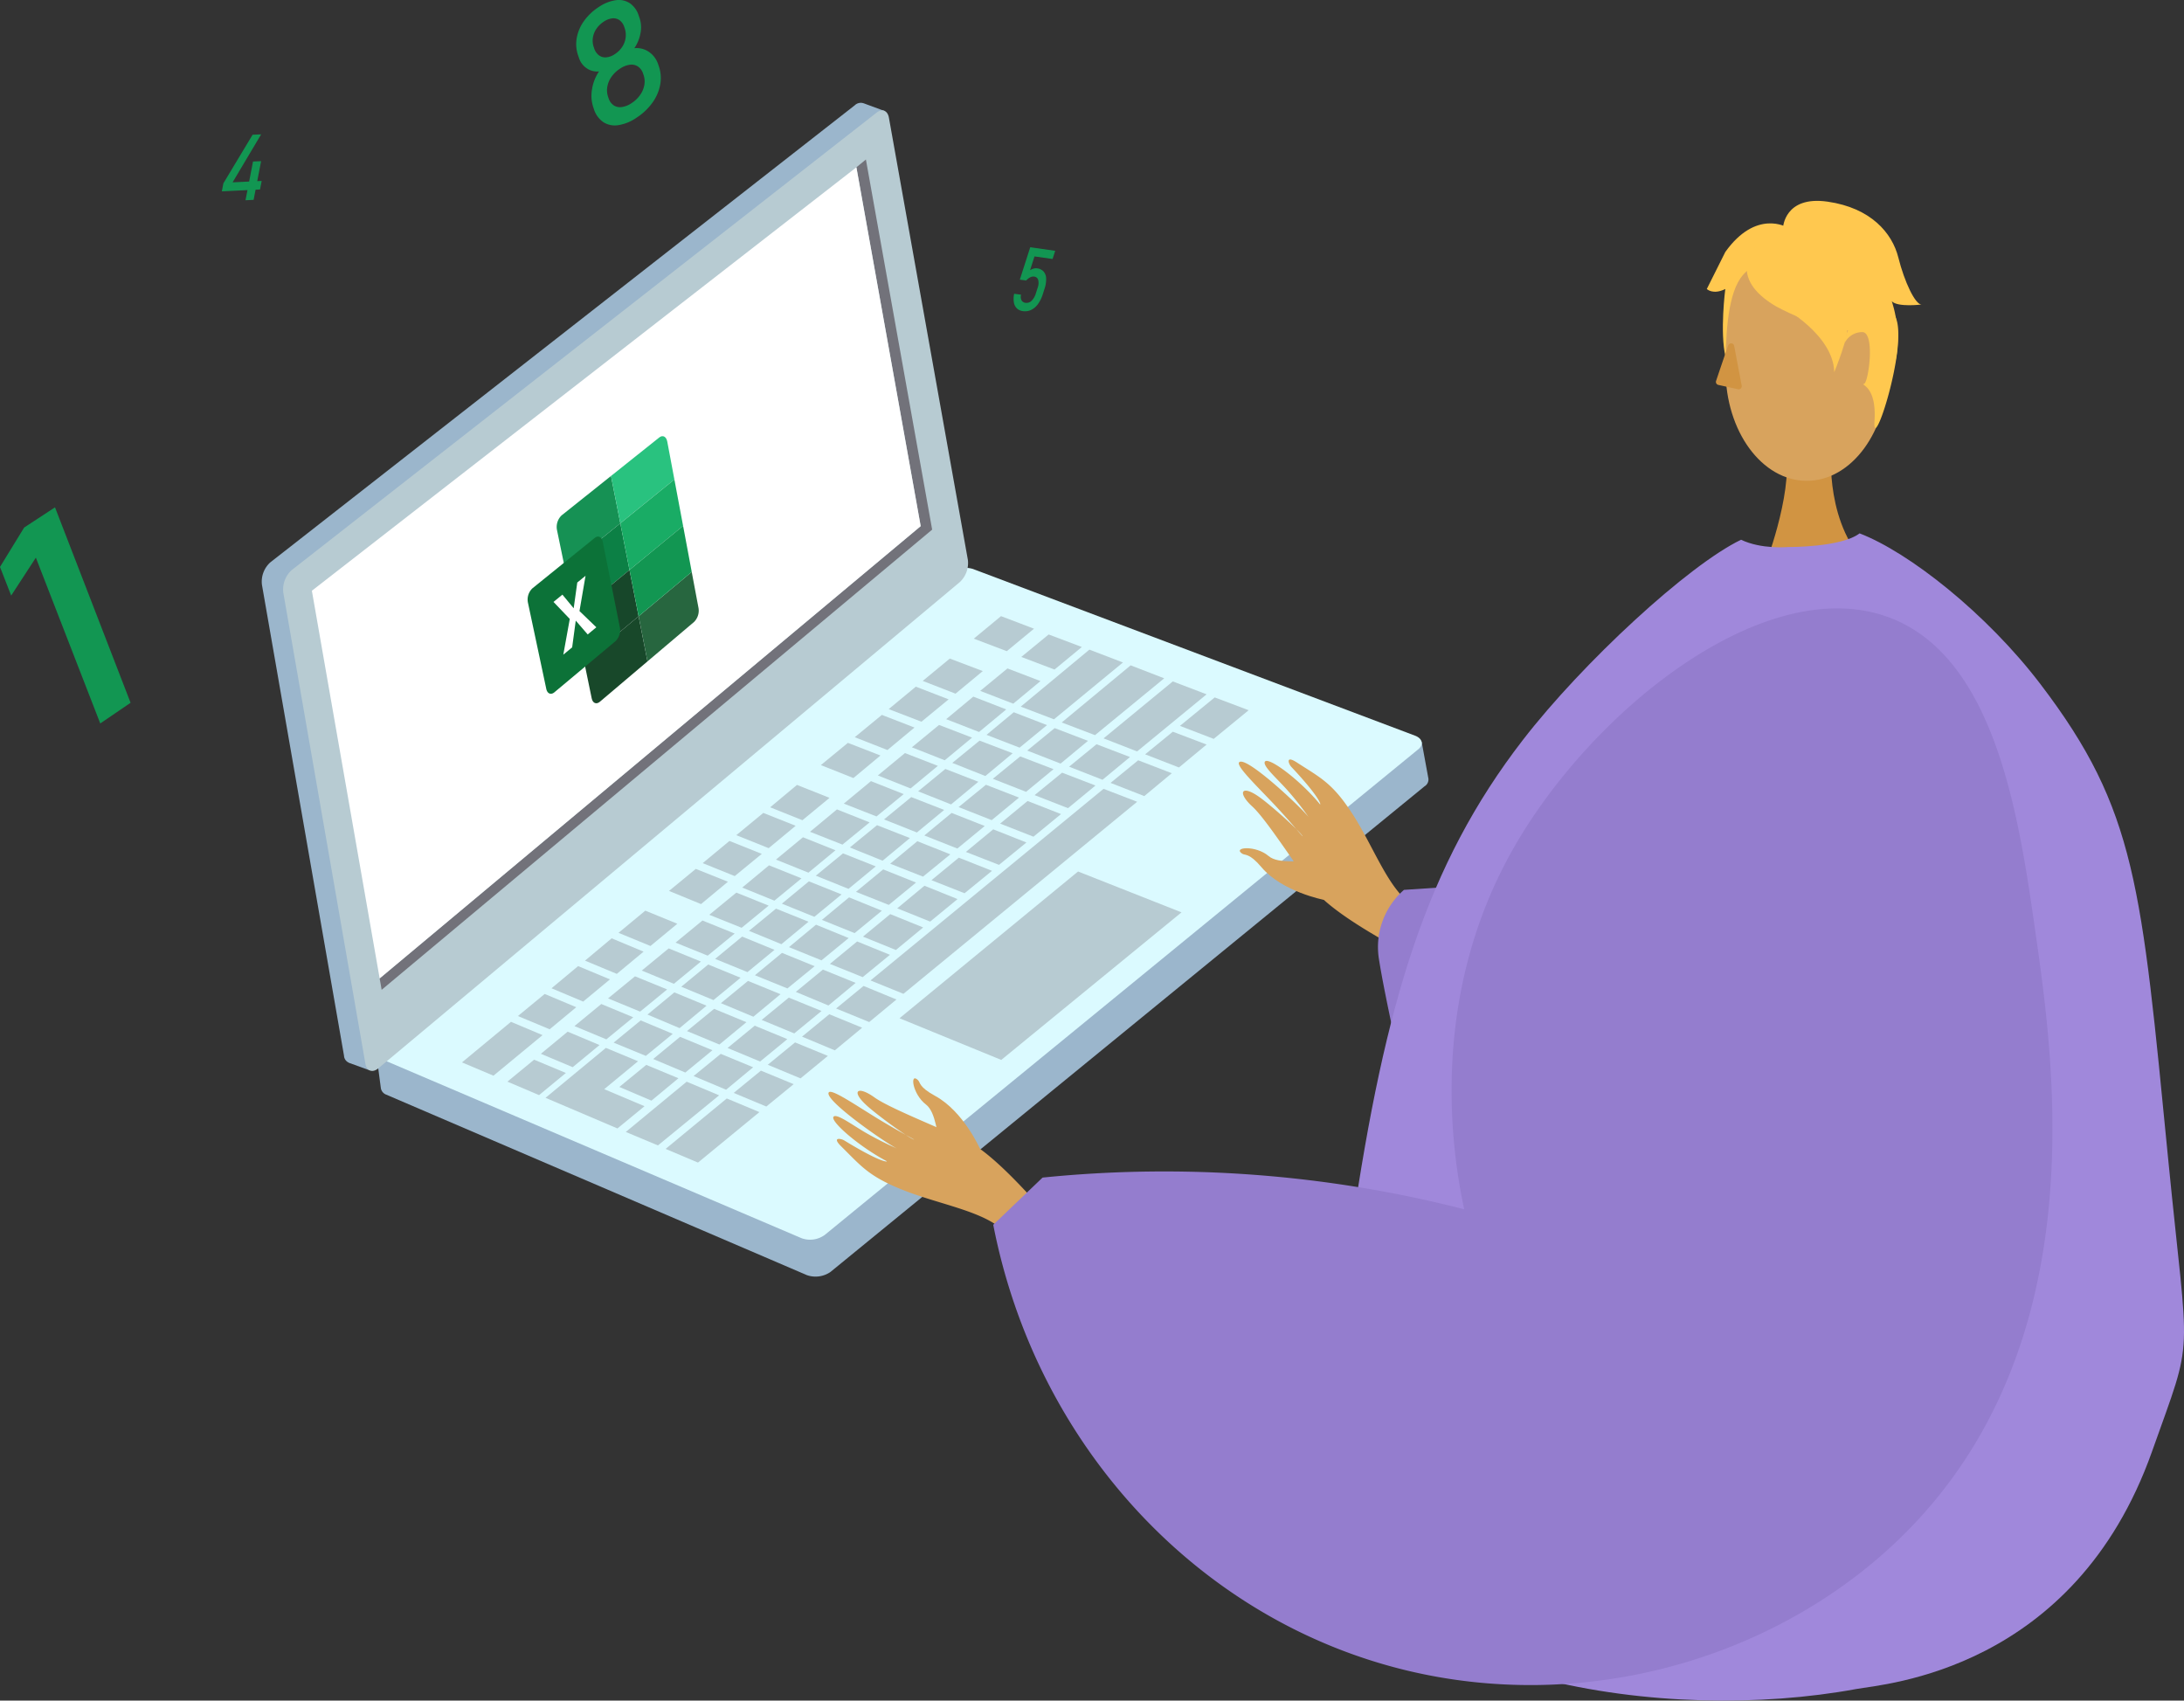 <svg xmlns="http://www.w3.org/2000/svg" width="465" height="362.054" viewBox="0 0 465 362.054">
    <rect x="0" y="0" width="465" height="362.054" fill="#333333" stroke="none"/>
    <defs>
        <style>
            .a{fill:#ffc84f;}.b{fill:#d19442;}.c,.i{fill:#d8a35d;}.d{fill:#9bb6cc;}.e{fill:#dbfaff;}.f{fill:#b7cbd2;}.g{fill:#72727a;}.h{fill:#fff;}.i,.l{fill-rule:evenodd;}.j,.l{fill:#947dce;}.k{fill:#a088db;}.m{fill:#169154;}.n{fill:#18482a;}.o{fill:#0c8045;}.p{fill:#17472a;}.q{fill:#29c27f;}.r{fill:#27663f;}.s{fill:#19ac65;}.t{fill:#129652;}.u{fill:#0c7238;}
        </style>
    </defs>
    <g transform="translate(-539.167 -394.924)">
        <g transform="translate(594.88 416.8)">
            <path class="a"
                  d="M878.21,437.9s-6.565-3.939-13.13,5.252l-3.939,7.878s1.313,1.313,3.939,0c0,0-1.2,9.25.059,14.472l3.88-15.785Z"
                  transform="translate(-553.457 -411.379)"/>
            <path class="b"
                  d="M886.252,480.6s-1.436,16.029,8.45,24.894-22.785,0-22.785,0S878,490.14,876.634,480.6,886.252,480.6,886.252,480.6Z"
                  transform="translate(-552.07 -406.323)"/>
            <path class="c"
                  d="M864.683,467.417c0,13.026,7.739,23.584,17.285,23.584s17.285-10.558,17.285-23.584-7.739-23.583-17.285-23.583c-4.978,0-10.99-.518-14.143,4.077C864.93,452.127,864.683,461.185,864.683,467.417Z"
                  transform="translate(-553.001 -410.51)"/>
            <g transform="translate(316.187 25.09)">
                <path class="a"
                      d="M874.958,454.818S904.883,471.409,896,444.771C889.856,426.34,854.55,442.942,874.958,454.818Z"
                      transform="translate(-868.675 -436.536)"/>
                <path class="a"
                      d="M879.117,448.318s-18.82-9.853-2.172-10.6,23.093.859,21.615,32.322C898.561,470.039,893.723,445.011,879.117,448.318Z"
                      transform="translate(-868.495 -436.401)"/>
            </g>
            <path class="a"
                  d="M875.519,438.525s.289-6.858,9.48-5.545,13.763,6.651,15.075,11.9,3.608,10,4.921,10c0,0-5,.631-6.316-.682,0,0,3.409,9.442-.921,17.194,0,0-1.7-11.942-8.27-13.255S875.519,438.525,875.519,438.525Z"
                  transform="translate(-551.607 -411.925)"/>
            <g transform="translate(24.355 99.005)">
                <path class="d"
                      d="M827.6,542.746l-89.219-33.829a5.554,5.554,0,0,0-4.906.818l-116.717,96.7-6.642-2.12,1.021,7.7a1.81,1.81,0,0,0,1.169,1.339l89.554,38.421a5.59,5.59,0,0,0,4.993-.684L833.338,547.7a1.7,1.7,0,0,0,.831-1.617l-1.441-7.85-5.784.911Z"
                      transform="translate(-610.107 -501.172)"/>
                <path class="e"
                      d="M737.153,502.262a5.713,5.713,0,0,0-4.9.825L610.91,603.7c-1.2,1.019-1.036,2.284.389,2.933l89.37,38.109a5.3,5.3,0,0,0,4.983-.692l126.253-103.3c1.312-1,1.069-2.325-.545-2.969Z"
                      transform="translate(-610.108 -502.025)"/>
                <path class="f" d="M722.863,515.94l7.028,2.667,5.794-4.786-7.024-2.674Z"
                      transform="translate(-595.602 -500.852)"/>
                <path class="f" d="M713.23,523.908l6.986,2.714,5.808-4.808L719,519.151Z"
                      transform="translate(-596.841 -499.822)"/>
                <path class="f" d="M731.826,519.388l7.073,2.684,5.817-4.8-7.064-2.667Z"
                      transform="translate(-594.449 -500.407)"/>
                <path class="f" d="M731.721,529.6l7.075,2.7,14.687-12.1-7.144-2.736Z"
                      transform="translate(-594.462 -500.039)"/>
                <path class="f" d="M739.451,532.589l7.088,2.7,14.735-12.1-7.144-2.762Z"
                      transform="translate(-593.468 -499.657)"/>
                <path class="f" d="M747.346,535.586l7.138,2.78,14.8-12.159-7.2-2.746Z"
                      transform="translate(-592.452 -499.268)"/>
                <path class="f" d="M706.816,529.227l6.967,2.685,5.791-4.761-6.987-2.7Z"
                      transform="translate(-597.666 -499.14)"/>
                <path class="f" d="M700.41,534.524l6.959,2.731,5.761-4.787-6.947-2.69Z"
                      transform="translate(-598.49 -498.455)"/>
                <path class="f" d="M694.015,539.783l6.933,2.759,5.758-4.8-6.932-2.692Z"
                      transform="translate(-599.313 -497.777)"/>
                <path class="f" d="M724.075,525.791l7.036,2.724,5.8-4.813-7.032-2.691Z"
                      transform="translate(-595.446 -499.583)"/>
                <path class="f" d="M717.654,531.127l7,2.727,5.79-4.8-7.016-2.726Z"
                      transform="translate(-596.272 -498.898)"/>
                <path class="f" d="M711.182,536.431l7,2.758L724,534.37l-7.028-2.7Z"
                      transform="translate(-597.105 -498.211)"/>
                <path class="f" d="M704.768,541.739l6.967,2.767,5.81-4.808-7.009-2.722Z"
                      transform="translate(-597.93 -497.529)"/>
                <path class="f" d="M698.345,547.054l6.962,2.732,5.793-4.756-6.977-2.759Z"
                      transform="translate(-598.756 -496.848)"/>
                <path class="f" d="M691.968,552.368l6.907,2.728,5.781-4.727-6.948-2.769Z"
                      transform="translate(-599.576 -496.162)"/>
                <path class="f" d="M685.546,557.609l6.91,2.785,5.765-4.769-6.925-2.768Z"
                      transform="translate(-600.403 -495.486)"/>
                <path class="f" d="M679.176,562.888l6.856,2.784,5.775-4.748-6.919-2.772Z"
                      transform="translate(-601.222 -494.805)"/>
                <path class="f" d="M672.968,568.021l6.887,2.767,5.755-4.72-6.882-2.77Z"
                      transform="translate(-602.021 -494.143)"/>
                <path class="f" d="M666.605,573.269l6.842,2.774,5.748-4.706-6.86-2.777Z"
                      transform="translate(-602.84 -493.466)"/>
                <path class="f" d="M660.228,578.541l6.841,2.815,5.75-4.734-6.857-2.8Z"
                      transform="translate(-603.66 -492.788)"/>
                <path class="f" d="M653.87,583.787,660.7,586.6l5.752-4.72-6.842-2.792Z"
                      transform="translate(-604.478 -492.111)"/>
                <path class="f" d="M647.533,589.013l6.791,2.821,5.729-4.7-6.808-2.822Z"
                      transform="translate(-605.293 -491.439)"/>
                <path class="f" d="M641.2,594.239l6.773,2.849,5.712-4.711-6.783-2.849Z"
                      transform="translate(-606.108 -490.768)"/>
                <path class="f" d="M732.945,537.049l7.1,2.772,5.836-4.839-7.093-2.714Z"
                      transform="translate(-594.305 -498.135)"/>
                <path class="f" d="M726.455,542.372l7.079,2.776,5.852-4.828-7.094-2.714Z"
                      transform="translate(-595.14 -497.448)"/>
                <path class="f" d="M720,547.709l7.048,2.777,5.814-4.8-7.042-2.73Z"
                      transform="translate(-595.969 -496.76)"/>
                <path class="f" d="M713.532,553.067l7.033,2.783,5.831-4.8-7.052-2.782Z"
                      transform="translate(-596.802 -496.076)"/>
                <path class="f" d="M707.093,558.39l6.99,2.752L719.9,556.4l-7.023-2.8Z"
                      transform="translate(-597.631 -495.39)"/>
                <path class="f" d="M700.639,563.7l6.987,2.778,5.8-4.754-6.993-2.8Z"
                      transform="translate(-598.461 -494.706)"/>
                <path class="f" d="M694.208,568.994l6.97,2.813,5.8-4.772-6.985-2.841Z"
                      transform="translate(-599.288 -494.028)"/>
                <path class="f" d="M688,574.128l6.924,2.811,5.787-4.748-6.955-2.842Z"
                      transform="translate(-600.087 -493.364)"/>
                <path class="f" d="M681.577,579.427l6.918,2.812,5.8-4.738-6.954-2.833Z"
                      transform="translate(-600.913 -492.68)"/>
                <path class="f" d="M675.158,584.691l6.914,2.887,5.778-4.794-6.924-2.829Z"
                      transform="translate(-601.739 -492)"/>
                <path class="f" d="M668.762,589.954l6.9,2.865,5.752-4.752-6.88-2.844Z"
                      transform="translate(-602.562 -491.322)"/>
                <path class="f" d="M662.383,595.223l6.845,2.88,5.775-4.75-6.891-2.851Z"
                      transform="translate(-603.383 -490.643)"/>
                <path class="f" d="M656,600.492l6.836,2.914,5.748-4.765-6.852-2.848Z"
                      transform="translate(-604.204 -489.962)"/>
                <path class="f" d="M740.844,540.09l7.115,2.784,5.85-4.842-7.123-2.722Z"
                      transform="translate(-593.289 -497.743)"/>
                <path class="f" d="M734.333,545.452l7.116,2.779,5.852-4.824-7.11-2.733Z"
                      transform="translate(-594.126 -497.053)"/>
                <path class="f" d="M727.834,550.829l7.094,2.787L740.8,548.8l-7.12-2.785Z"
                      transform="translate(-594.962 -496.366)"/>
                <path class="f" d="M721.37,556.172l7.058,2.755,5.836-4.761-7.068-2.805Z"
                      transform="translate(-595.794 -495.678)"/>
                <path class="f" d="M714.878,561.5l7.047,2.782,5.849-4.774-7.069-2.8Z"
                      transform="translate(-596.629 -494.991)"/>
                <path class="f" d="M708.422,566.814l7.014,2.82,5.828-4.79L714.22,562Z"
                      transform="translate(-597.46 -494.31)"/>
                <path class="f" d="M701.957,572.148l7.012,2.845,5.81-4.8-7.013-2.838Z"
                      transform="translate(-598.291 -493.621)"/>
                <path class="f" d="M695.721,577.289l6.984,2.816,5.8-4.751-6.983-2.842Z"
                      transform="translate(-599.094 -492.957)"/>
                <path class="f" d="M689.29,582.568l6.95,2.895,5.791-4.81-6.967-2.836Z"
                      transform="translate(-599.921 -492.275)"/>
                <path class="f" d="M682.847,587.853l6.94,2.871,5.811-4.774-6.97-2.844Z"
                      transform="translate(-600.75 -491.594)"/>
                <path class="f" d="M676.417,593.146l6.927,2.882,5.8-4.767L682.2,588.4Z"
                      transform="translate(-601.577 -490.913)"/>
                <path class="f" d="M670.01,598.434l6.917,2.916,5.761-4.781-6.9-2.855Z"
                      transform="translate(-602.401 -490.23)"/>
                <path class="f" d="M657.22,609.664l6.842,2.868,13.028-10.667-6.911-2.9Z"
                      transform="translate(-604.047 -489.554)"/>
                <path class="f" d="M761.753,532.539l7.188,2.765,7.443-6.1-7.228-2.725Z"
                      transform="translate(-590.599 -498.88)"/>
                <path class="f" d="M748.662,543.149l7.182,2.811,5.86-4.867-7.157-2.755Z"
                      transform="translate(-592.283 -497.354)"/>
                <path class="f" d="M755.19,537.762l7.2,2.8,5.884-4.881-7.194-2.733Z"
                      transform="translate(-591.443 -498.047)"/>
                <path class="f" d="M703.381,584.515l7.01,2.849,49.765-40.888L753,543.722Z"
                      transform="translate(-598.108 -496.661)"/>
                <path class="f" d="M696.891,585.706l7.048,2.885,5.8-4.8-7-2.886Z"
                      transform="translate(-598.943 -491.878)"/>
                <path class="f" d="M690.463,591.009l6.983,2.919,5.819-4.817-7-2.87Z"
                      transform="translate(-599.77 -491.191)"/>
                <path class="f" d="M684,596.313l6.975,2.9,5.822-4.787-6.987-2.871Z"
                      transform="translate(-600.601 -490.507)"/>
                <path class="f" d="M677.574,601.622l6.943,2.9,5.825-4.761-6.974-2.881Z"
                      transform="translate(-601.428 -489.823)"/>
                <path class="f" d="M664.73,612.865l6.892,2.915L684.7,605.034l-6.948-2.905Z"
                      transform="translate(-603.081 -489.147)"/>
                <path class="f" d="M634.885,599.486l6.739,2.87,5.711-4.714-6.766-2.826Z"
                      transform="translate(-606.92 -490.088)"/>
                <path class="f" d="M725.266,534.087l7.041,2.728,5.835-4.8-7.077-2.741Z"
                      transform="translate(-595.293 -498.52)"/>
                <path class="f" d="M718.809,539.372l7.037,2.793,5.818-4.847-7.046-2.689Z"
                      transform="translate(-596.123 -497.831)"/>
                <path class="f" d="M712.365,544.734l7.014,2.789,5.806-4.823-7.022-2.728Z"
                      transform="translate(-596.952 -497.144)"/>
                <path class="f" d="M705.93,550.036l7,2.78,5.809-4.8-7.009-2.738Z"
                      transform="translate(-597.78 -496.461)"/>
                <path class="f" d="M699.481,555.323l6.98,2.815,5.812-4.818-7-2.74Z"
                      transform="translate(-598.61 -495.779)"/>
                <path class="f" d="M693.063,560.647l6.964,2.806,5.8-4.791-6.975-2.764Z"
                      transform="translate(-599.436 -495.095)"/>
                <path class="f" d="M686.661,565.924l6.917,2.8,5.794-4.768-6.956-2.788Z"
                      transform="translate(-600.259 -494.416)"/>
                <path class="f" d="M680.456,571.053l6.908,2.834,5.768-4.779-6.919-2.788Z"
                      transform="translate(-601.057 -493.754)"/>
                <path class="f" d="M674.068,576.342l6.89,2.812,5.757-4.739-6.894-2.821Z"
                      transform="translate(-601.879 -493.075)"/>
                <path class="f" d="M667.684,581.592l6.857,2.841,5.77-4.752-6.895-2.821Z"
                      transform="translate(-602.701 -492.398)"/>
                <path class="f" d="M661.31,586.843l6.833,2.885,5.742-4.775-6.859-2.834Z"
                      transform="translate(-603.521 -491.721)"/>
                <path class="f" d="M654.924,592.135l6.857,2.825,5.728-4.7-6.824-2.855Z"
                      transform="translate(-604.342 -491.042)"/>
                <path class="f" d="M654.929,592.588l-12.854,10.629,15.312,6.522,5.767-4.734-8.581-3.627,7.2-5.945Z"
                      transform="translate(-605.995 -490.374)"/>
                <path class="f" d="M684.454,547.746l6.866,2.753,5.775-4.763-6.932-2.753Z"
                      transform="translate(-600.543 -496.756)"/>
                <path class="f" d="M678.069,553l6.887,2.77,5.749-4.766-6.892-2.739Z"
                      transform="translate(-601.365 -496.076)"/>
                <path class="f" d="M671.724,558.278l6.822,2.752,5.763-4.727-6.888-2.751Z"
                      transform="translate(-602.181 -495.396)"/>
                <path class="f" d="M665.37,563.515l6.816,2.8,5.733-4.758-6.847-2.733Z"
                      transform="translate(-602.998 -494.718)"/>
                <path class="f" d="M655.846,571.423l6.8,2.8,5.724-4.732-6.822-2.79Z"
                      transform="translate(-604.224 -493.705)"/>
                <path class="f" d="M649.523,576.67l6.771,2.82,5.7-4.731L655.2,571.92Z"
                      transform="translate(-605.037 -493.033)"/>
                <path class="f" d="M643.206,581.882l6.737,2.833,5.707-4.727-6.783-2.827Z"
                      transform="translate(-605.85 -492.359)"/>
                <path class="f" d="M636.867,587.114l6.76,2.821,5.663-4.7-6.721-2.82Z"
                      transform="translate(-606.665 -491.683)"/>
                <path class="f" d="M626.311,596.311l6.708,2.826,10.452-8.635-6.725-2.829Z"
                      transform="translate(-608.023 -491.007)"/>
                <path class="f" d="M708.851,590.56l21.667,8.87,38.374-31.415-22.026-8.7Z"
                      transform="translate(-597.404 -494.655)"/>
            </g>
            <path class="d"
                  d="M716.628,414.4a1.844,1.844,0,0,0-1.82.444L590.351,512.171a5.527,5.527,0,0,0-1.765,4.755l17.473,100.253a1.7,1.7,0,0,0,.986,1.473h0c.008.047.046.041.046.041l4.476,1.628.156-4.551L732.591,514.741A5.516,5.516,0,0,0,734.336,510l-16.063-90.025.9.508,2.039-4.4-4.583-1.691Z"
                  transform="translate(-588.529 -414.306)"/>
            <path class="f"
                  d="M718.818,416.315,594.363,513.649a5.591,5.591,0,0,0-1.748,4.764L610.09,618.68c.274,1.573,1.508,2.047,2.754,1.011L736.6,516.219a5.544,5.544,0,0,0,1.772-4.764l-16.81-94.131C721.288,415.731,720.079,415.264,718.818,416.315Z"
                  transform="translate(-588.011 -414.12)"/>
            <path class="g" d="M725.979,503.068,610.787,599.356l.423,2.428L728.42,503.81l-14.106-78.8-2.022,1.658Z"
                  transform="translate(-585.666 -412.929)"/>
            <path class="h" d="M612.432,599.167l115.192-96.288-13.688-76.4L598,516.632Z"
                  transform="translate(-587.311 -412.74)"/>
            <g transform="translate(208.043 139.82)">
                <path class="i"
                      d="M807.716,579.054c-1.018-.839-14.9-7.794-19.155-13.547s-9.99-14.729-12.826-17.31c-3.337-3.037-2.339-4.919,1.947-1.685,2.784,2.1,7.93,6.744,8.739,7.972.392.6-2.556-3.044-6.095-6.8-3.761-3.992-8.118-8.154-7.388-8.906,1.415-1.46,13.124,9.509,14.789,11.684a64.647,64.647,0,0,0-4.472-5.68c-2.184-2.463-5.129-5.018-4.893-6.012.37-1.567,7.483,3.692,11.8,8.979.26-.019-.552-2.081-6.135-8-.561-.595-1.289-2.534,1.154-.951,5.142,3.331,7.625,4.378,11.95,11.094,4.218,6.55,7.175,14.806,11.755,18.582Z"
                      transform="translate(-772.857 -538.188)"/>
                <path class="i"
                      d="M790.935,565.914s-8.843-1.7-13.266-6.936c-2.629-3.113-3.5-2.475-4.128-2.9-2.079-1.4,2.891-1.833,5.63.506,2.226,1.9,7.332.626,9.1,1.507s6.012,4.156,6.06,5.583S790.935,565.914,790.935,565.914Z"
                      transform="translate(-772.833 -536.035)"/>
            </g>
            <path class="j" d="M805.515,607.321s-4.793-20.645-6.222-29.867a16.16,16.16,0,0,1,5.357-14.578l12.5-.834Z"
                  transform="translate(-561.439 -395.3)"/>
            <path class="k"
                  d="M796.114,643.312c7.038-47.964,15.861-77.222,36.376-103.782,12.738-16.491,35.246-37.262,46.466-42.639,4.327,2.08,9.964,1.554,9.964,1.554s11.337.1,15.27-2.912c10.489,4.024,27.032,17.02,38.565,32.174,20.365,26.761,21.414,42.755,27.137,101.054,4.386,44.668,5.657,36.576-3.434,62.225-16.575,46.761-57.066,49.5-62.933,50.578-40.572,7.484-100.209-1.245-118.67-37.224C772.224,679.728,783.815,727.132,796.114,643.312Z"
                  transform="translate(-563.974 -403.856)"/>
            <g transform="translate(120.676 207.703)">
                <path class="i"
                      d="M741.94,626.937c-1.029-.815-10.722-12.667-17.2-15.7s-16.4-6.921-19.5-9.15c-3.653-2.623-5.263-1.377-1.219,2.1,2.627,2.261,8.221,6.311,9.583,6.866.66.269-3.494-1.89-7.885-4.582-4.668-2.862-9.627-6.255-10.2-5.447-1.113,1.567,12.007,10.718,14.467,11.918a68.574,68.574,0,0,1-6.455-3.248c-2.851-1.638-5.954-3.974-6.867-3.589-1.439.607,5.169,6.4,11.212,9.571.036.245-2.134-.173-9.059-4.422-.7-.428-2.729-.789-.676,1.237,4.32,4.264,5.863,6.416,13.291,9.357,7.244,2.867,15.872,4.271,20.5,7.936Z"
                      transform="translate(-695.45 -598.031)"/>
                <path class="i"
                      d="M725.674,613.363s-3.526-8-9.541-11.277c-3.576-1.947-3.143-2.869-3.687-3.385-1.8-1.716-1.161,3.009,1.687,5.187,2.315,1.771,2.166,6.762,3.4,8.275s5.3,4.945,6.7,4.753S725.674,613.363,725.674,613.363Z"
                      transform="translate(-693.393 -598.333)"/>
            </g>
            <path class="l"
                  d="M826.806,637.616c-2.347-10.98-7.9-43.913,10.067-76.106,16.773-30.058,54.435-60.167,80.914-49.7,22.372,8.844,27.229,42.887,30.68,67.08,4.15,29.092,13.127,92.018-32.617,132.215-26.177,23-64.454,33.449-100.967,24.769-44.423-10.558-79.137-47.735-88.348-94.96l10.5-10.048a257.32,257.32,0,0,1,89.768,6.75Z"
                  transform="translate(-570.774 -402.035)"/>
            <path class="b"
                  d="M865.478,460.132c-.844,2.388-2.076,6.045-2.583,7.557a.656.656,0,0,0,.488.85l4.174.919a.661.661,0,0,0,.792-.769l-1.6-8.451A.661.661,0,0,0,865.478,460.132Z"
                  transform="translate(-553.235 -408.467)"/>
            <path class="a"
                  d="M875.519,452.9s10.749,5.871,10.908,13.807c0,0,3.3-8,2.7-9.814S875.519,452.9,875.519,452.9Z"
                  transform="translate(-551.607 -409.34)"/>
            <path class="a"
                  d="M887.11,460.686a4.2,4.2,0,0,1,3.857-2.4c2.7.159,1.27,10.755.317,11.012s2.725.256,2.222,7.873,7.091-15.7,4.558-21.894-5.034-2.07-7.891-.166A7.787,7.787,0,0,0,887.11,460.686Z"
                  transform="translate(-550.116 -409.458)"/>
        </g>
        <g transform="translate(651.499 487.786)">
            <path class="m" d="M655.746,484.707l-10.512,8.385a3.416,3.416,0,0,0-.994,3.092l1.684,8.162,11.806-9.565Z"
                  transform="translate(-637.988 -476.235)"/>
            <path class="n" d="M649.362,520.851l1.607,7.792c.213,1.035.992,1.361,1.737.73l10.142-8.594-1.891-9.612Z"
                  transform="translate(-637.322 -472.831)"/>
            <path class="o" d="M645.725,503.2l11.806-9.565,1.955,9.938-11.7,9.624Z"
                  transform="translate(-637.79 -475.087)"/>
            <path class="p" d="M647.551,512.062l11.7-9.624,1.94,9.854-11.6,9.683Z"
                  transform="translate(-637.555 -473.954)"/>
            <g transform="translate(17.758)">
                <path class="q"
                      d="M664.708,477.473l-10.28,8.2,1.983,10.074,11.512-9.327-1.515-8.062C666.207,477.282,665.446,476.885,664.708,477.473Z"
                      transform="translate(-654.428 -477.201)"/>
                <path class="r"
                      d="M659.636,512.244l1.89,9.612,9.925-8.408a3.405,3.405,0,0,0,.941-2.944l-1.447-7.7-11.31,9.445Z"
                      transform="translate(-653.758 -473.908)"/>
                <path class="s" d="M656.185,494.7l11.512-9.327,1.854,9.877-11.412,9.388Z"
                      transform="translate(-654.202 -476.15)"/>
                <path class="t" d="M657.917,503.508l11.412-9.388,1.839,9.8-11.31,9.445Z"
                      transform="translate(-653.979 -475.024)"/>
            </g>
            <path class="u"
                  d="M657.407,518.409,644.4,529.292c-.737.615-1.51.295-1.726-.719l-3.918-18.423a3.3,3.3,0,0,1,.961-2.99l13.275-10.738c.73-.589,1.489-.228,1.7.8l3.653,18.279A3.29,3.29,0,0,1,657.407,518.409Z"
                  transform="translate(-638.694 -474.765)"/>
            <path class="h"
                  d="M643.579,509.1l1.9-1.553,2.4,2.905.764-5.483,1.76-1.436-1.29,7.512L652.7,514.5l-1.837,1.525-2.545-2.941-.764,5.686-1.886,1.564,1.379-7.608Z"
                  transform="translate(-638.066 -473.813)"/>
        </g>
        <g transform="translate(539.167 502.939)">
            <path class="t" d="M566.97,532.233l-6.457,4.4-13.71-35.3-5.256,8.077-2.38-6.1,5.146-8.387,6.565-4.3Z"
                  transform="translate(-539.167 -490.627)"/>
        </g>
        <g transform="translate(586.398 423.531)">
            <path class="t"
                  d="M581.346,430.692l6.216-10.344,1.819-.078-6.076,10.213,6.191-.3-.352,1.818-8.13.4Zm6.307-4.642,1.723-.079-1.594,8.239-1.727.086Z"
                  transform="translate(-581.014 -420.27)"/>
        </g>
        <g transform="translate(661.851 394.924)">
            <path class="t"
                  d="M656.846,421.568a4.556,4.556,0,0,1-3.2-.638,5.225,5.225,0,0,1-2.019-2.8l-.132-.38a7.8,7.8,0,0,1-.264-3.817,9.3,9.3,0,0,1,1.494-3.807,3.917,3.917,0,0,1-2.608-.651,4.174,4.174,0,0,1-1.65-2.178l-.192-.556a7.36,7.36,0,0,1-.3-3.714,8.876,8.876,0,0,1,1.534-3.615,11.433,11.433,0,0,1,3.14-2.98,8.618,8.618,0,0,1,3.652-1.466,4.3,4.3,0,0,1,2.989.649,5,5,0,0,1,1.891,2.654l.191.555a6.22,6.22,0,0,1,.177,3.166,8.127,8.127,0,0,1-1.31,3.193,4.619,4.619,0,0,1,3.1.784,5.116,5.116,0,0,1,1.979,2.663l.131.379a7.752,7.752,0,0,1,.3,3.922,9.433,9.433,0,0,1-1.645,3.833,12.5,12.5,0,0,1-3.357,3.193A9.483,9.483,0,0,1,656.846,421.568Zm.806-16.659a4.642,4.642,0,0,0,.732-1.948,4.428,4.428,0,0,0-.208-2.059l-.077-.223a2.868,2.868,0,0,0-1-1.446,2.209,2.209,0,0,0-1.541-.4,4.038,4.038,0,0,0-1.836.707,5.5,5.5,0,0,0-1.559,1.518,4.585,4.585,0,0,0-.751,1.9,4.15,4.15,0,0,0,.187,2l.082.239a3.027,3.027,0,0,0,1.018,1.5,2.237,2.237,0,0,0,1.558.436,3.876,3.876,0,0,0,1.841-.693A5.3,5.3,0,0,0,657.651,404.909Zm3.84,10.205a5.192,5.192,0,0,0,.878-2.1,4.288,4.288,0,0,0-.172-2.148l-.077-.222a2.939,2.939,0,0,0-1.1-1.554,2.5,2.5,0,0,0-1.735-.384,4.926,4.926,0,0,0-2.113.849,6.547,6.547,0,0,0-1.808,1.735,5.175,5.175,0,0,0-.88,2.117,4.384,4.384,0,0,0,.182,2.176l.082.237a2.88,2.88,0,0,0,1.1,1.533,2.475,2.475,0,0,0,1.732.361,5,5,0,0,0,2.109-.859A6.539,6.539,0,0,0,661.491,415.114Z"
                  transform="translate(-647.866 -394.924)"/>
        </g>
        <g transform="translate(754.973 447.567)">
            <path class="t"
                  d="M731.077,454.583a2.277,2.277,0,0,1-.641-1.263,5,5,0,0,1,.055-1.848l0-.009,1.472.2,0,.009a1.694,1.694,0,0,0,.1,1.185,1.09,1.09,0,0,0,.866.536,1.507,1.507,0,0,0,1.28-.441,3.712,3.712,0,0,0,.918-1.608l.351-1.1a2.944,2.944,0,0,0,.146-1.7,1.007,1.007,0,0,0-.9-.74,1.393,1.393,0,0,0-.821.168,3.147,3.147,0,0,0-.861.669l-1.34-.185,2.216-6.892,5.314.758-.557,1.738-3.85-.545-.945,2.939a2.585,2.585,0,0,1,.751-.345,1.832,1.832,0,0,1,.738-.056,2.193,2.193,0,0,1,1.4.684,2.364,2.364,0,0,1,.537,1.5,6.389,6.389,0,0,1-.36,2.21l-.351,1.1a7.247,7.247,0,0,1-1.04,2.121,3.865,3.865,0,0,1-1.446,1.236,3.033,3.033,0,0,1-1.743.258A2.233,2.233,0,0,1,731.077,454.583Z"
                  transform="translate(-730.374 -441.566)"/>
        </g>
    </g>
</svg>
